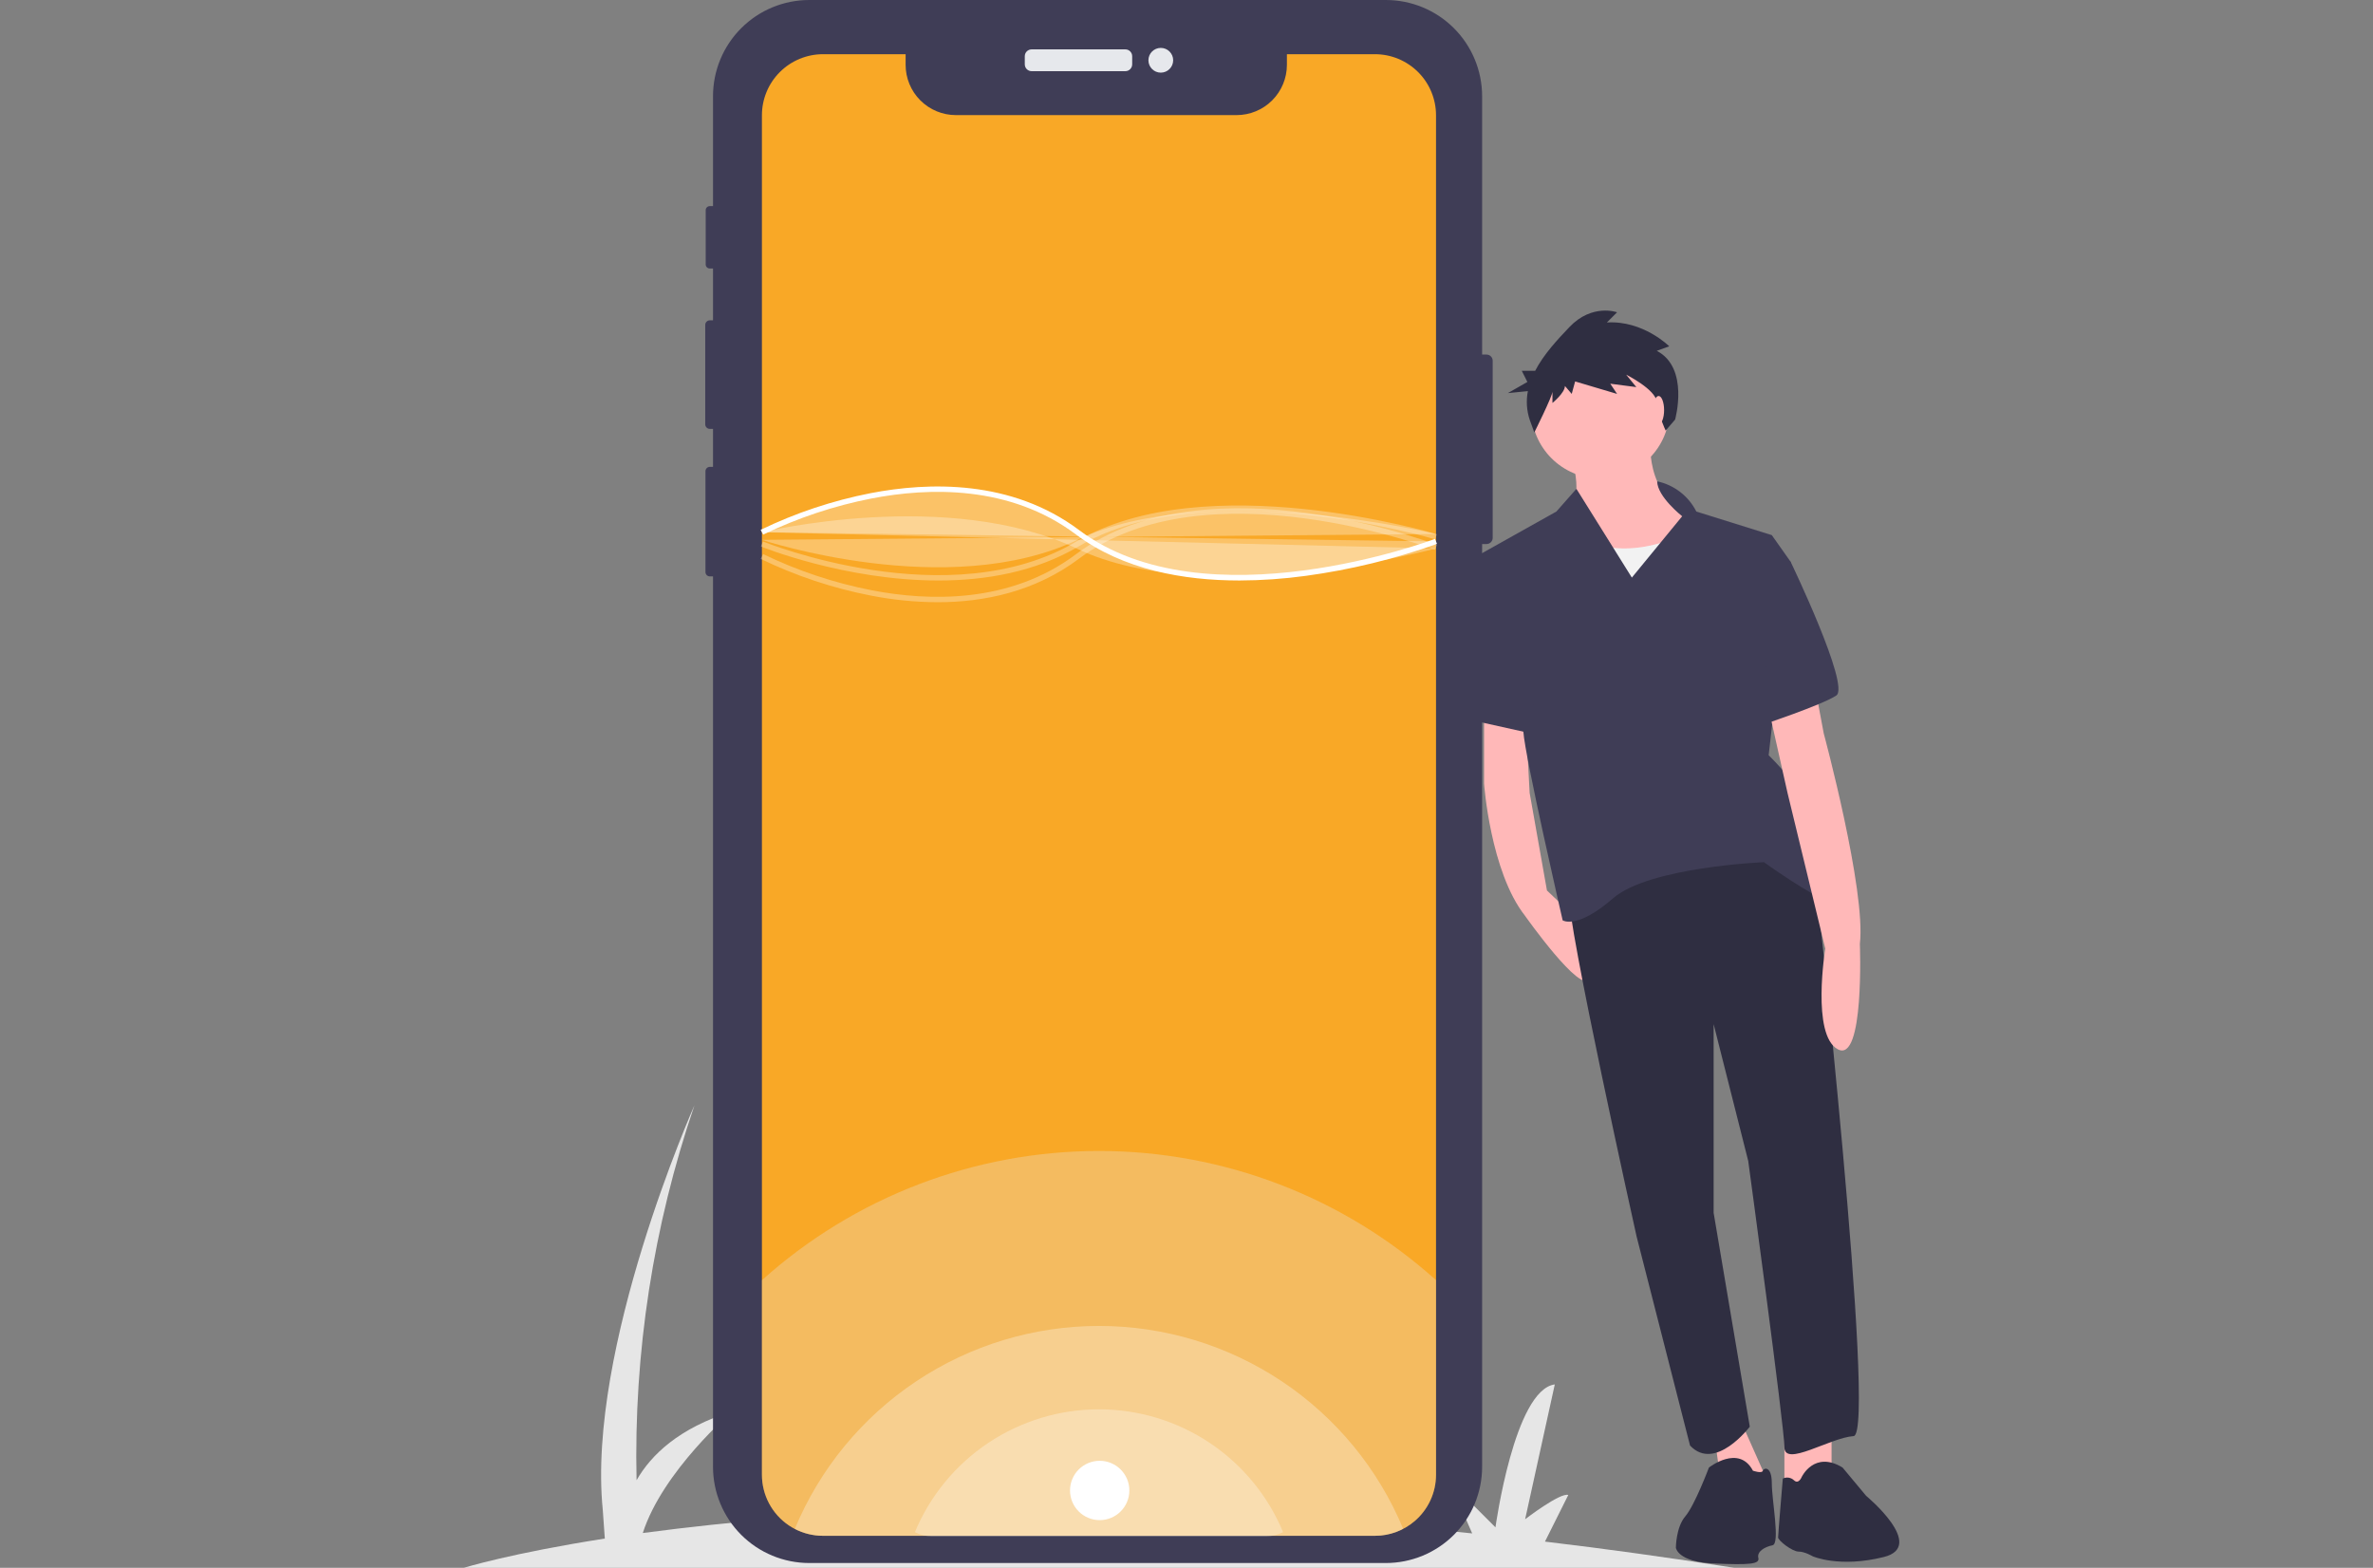 <svg width="280" height="185" viewBox="0 0 280 185" fill="none" xmlns="http://www.w3.org/2000/svg">
<rect x="0" y="0" width="280" height="185" fill="#808080" stroke="none"/>
<path d="M204.618 185C196.88 183.789 189.44 182.758 182.297 181.909L185.048 176.408C184.093 176.09 179.956 179.272 179.956 179.272L183.456 163.361C178.683 163.997 176.456 180.227 176.456 180.227L171.046 174.817L173.709 180.942C151.853 178.645 132.993 177.929 117.139 178.093L119.493 173.385C118.539 173.067 114.402 176.249 114.402 176.249L117.902 160.338C113.129 160.974 110.901 177.204 110.901 177.204L105.491 171.794L108.312 178.281C97.452 178.597 86.616 179.469 75.846 180.896C78.195 173.578 86.398 166.543 86.398 166.543C80.091 168.505 76.809 171.702 75.111 174.666C74.767 159.631 77.08 144.655 81.943 130.425C81.943 130.425 69.214 159.065 71.123 178.158L71.365 181.55C60.291 183.277 54.735 185 54.735 185H204.618Z" fill="#E6E6E6"/>
<path d="M176.129 42.566V63.467C176.129 63.66 176.052 63.845 175.915 63.981C175.779 64.118 175.594 64.195 175.401 64.195H174.882V173.076C174.882 176.089 173.685 178.978 171.554 181.109C169.424 183.239 166.534 184.436 163.521 184.437H95.488C93.996 184.436 92.519 184.142 91.141 183.571C89.763 183 88.511 182.164 87.456 181.109C86.402 180.054 85.565 178.801 84.995 177.423C84.424 176.045 84.13 174.568 84.131 173.076V68.014H83.755C83.619 68.014 83.488 67.96 83.391 67.865C83.295 67.768 83.24 67.638 83.24 67.502V55.606C83.24 55.539 83.253 55.472 83.279 55.409C83.305 55.347 83.343 55.29 83.391 55.242C83.438 55.194 83.495 55.156 83.558 55.13C83.62 55.104 83.687 55.091 83.755 55.091H84.131V50.61H83.752C83.609 50.61 83.472 50.553 83.371 50.451C83.27 50.35 83.214 50.212 83.214 50.069V38.337C83.215 38.194 83.271 38.057 83.372 37.957C83.473 37.856 83.609 37.799 83.752 37.799H84.131V31.682H83.746C83.683 31.683 83.621 31.67 83.563 31.646C83.505 31.622 83.452 31.587 83.408 31.543C83.364 31.498 83.328 31.446 83.304 31.388C83.28 31.33 83.268 31.268 83.268 31.205V24.802C83.268 24.675 83.318 24.553 83.407 24.463C83.497 24.373 83.619 24.323 83.746 24.322H84.131V11.357C84.131 8.345 85.327 5.457 87.457 3.327C89.587 1.197 92.476 0 95.488 1.1624e-10H163.521C166.534 -1.36173e-05 169.423 1.196 171.553 3.326C173.684 5.456 174.881 8.345 174.882 11.357V41.837H175.401C175.594 41.837 175.779 41.914 175.915 42.051C176.052 42.188 176.129 42.373 176.129 42.566Z" fill="#3F3D56"/>
<path d="M132.782 5.826H121.727C121.281 5.826 120.919 6.188 120.919 6.635V7.59C120.919 8.037 121.281 8.399 121.727 8.399H132.782C133.229 8.399 133.591 8.037 133.591 7.59V6.635C133.591 6.188 133.229 5.826 132.782 5.826Z" fill="#E6E8EC"/>
<path d="M136.967 8.572C137.773 8.572 138.427 7.918 138.427 7.112C138.427 6.306 137.773 5.653 136.967 5.653C136.161 5.653 135.507 6.306 135.507 7.112C135.507 7.918 136.161 8.572 136.967 8.572Z" fill="#E6E8EC"/>
<path d="M169.442 13.604V174.018C169.443 175.061 169.217 176.092 168.779 177.039C168.342 177.985 167.704 178.826 166.909 179.501C165.605 180.612 163.947 181.223 162.234 181.223H97.109C95.951 181.224 94.809 180.946 93.781 180.411C93.539 180.288 93.305 180.149 93.081 179.997C92.102 179.337 91.3 178.447 90.746 177.404C90.192 176.361 89.902 175.199 89.902 174.018V13.604C89.902 12.658 90.088 11.72 90.45 10.846C90.812 9.971 91.343 9.177 92.013 8.508C92.682 7.838 93.477 7.307 94.351 6.945C95.226 6.583 96.163 6.396 97.109 6.396H106.857V7.647C106.857 9.221 107.482 10.731 108.595 11.844C109.708 12.957 111.217 13.582 112.791 13.582H145.912C147.486 13.582 148.996 12.957 150.109 11.844C151.222 10.731 151.847 9.221 151.847 7.647V6.396H162.234C163.181 6.396 164.118 6.582 164.993 6.945C165.867 7.307 166.662 7.838 167.331 8.507C168.001 9.176 168.532 9.971 168.894 10.846C169.256 11.72 169.442 12.658 169.442 13.604Z" fill="#F9A826"/>
<path opacity="0.3" d="M169.442 151.055V174.018C169.443 175.061 169.217 176.092 168.779 177.039C168.342 177.985 167.704 178.826 166.909 179.501C165.605 180.612 163.947 181.223 162.234 181.223H97.109C95.951 181.224 94.809 180.946 93.781 180.411C93.539 180.287 93.305 180.149 93.081 179.997C92.102 179.337 91.3 178.447 90.746 177.404C90.192 176.361 89.902 175.199 89.902 174.018V151.064C100.822 141.248 114.986 135.817 129.67 135.815C144.354 135.813 158.519 141.241 169.442 151.055Z" fill="#E6E6E6"/>
<path opacity="0.3" d="M165.569 180.405C164.541 180.945 163.396 181.226 162.234 181.223H97.109C95.951 181.224 94.809 180.946 93.781 180.411C96.729 173.321 101.711 167.262 108.099 163C114.487 158.737 121.994 156.462 129.673 156.462C137.352 156.461 144.859 158.735 151.248 162.996C157.636 167.257 162.619 173.315 165.569 180.405Z" fill="white"/>
<path opacity="0.3" d="M151.395 180.79C150.773 181.117 150.08 181.287 149.377 181.285H109.969C109.268 181.286 108.576 181.117 107.954 180.794C109.739 176.503 112.753 172.837 116.619 170.257C120.484 167.678 125.027 166.302 129.674 166.301C134.32 166.301 138.863 167.677 142.729 170.255C146.595 172.834 149.61 176.499 151.395 180.79Z" fill="white"/>
<path d="M146.239 68.498C139.706 68.498 132.537 67.254 126.94 63.056C119.147 57.212 109.547 57.524 102.865 58.815C98.427 59.68 94.119 61.115 90.049 63.084L89.754 62.52C93.874 60.525 98.235 59.071 102.728 58.193C109.541 56.875 119.338 56.56 127.322 62.547C142.278 73.764 169.059 63.69 169.328 63.587L169.556 64.181C164.534 65.971 159.339 67.236 154.056 67.954C151.465 68.308 148.854 68.49 146.239 68.498Z" fill="white"/>
<path opacity="0.3" d="M89.898 62.802C89.898 62.802 111.856 57.483 127.131 64.765C142.405 72.047 169.455 64.711 169.455 64.711" fill="white"/>
<path opacity="0.3" d="M110.628 71.063C107.975 71.051 105.33 70.787 102.728 70.274C98.235 69.397 93.874 67.943 89.754 65.948L90.049 65.384C94.119 67.353 98.427 68.788 102.865 69.653C109.546 70.944 119.147 71.256 126.94 65.411C134.916 59.429 146.09 59.446 154.056 60.513C159.339 61.232 164.534 62.496 169.556 64.286L169.328 64.88C169.059 64.778 142.278 54.703 127.322 65.92C122.086 69.847 116.07 71.063 110.628 71.063Z" fill="white"/>
<path opacity="0.3" d="M110.736 68.501C99.715 68.501 89.927 64.547 89.78 64.486L90.023 63.898C90.241 63.987 112.008 72.776 126.969 63.918C142.188 54.906 169.263 62.95 169.534 63.033L169.35 63.642C169.081 63.56 142.271 55.597 127.293 64.466C122.181 67.492 116.301 68.501 110.736 68.501Z" fill="white"/>
<path opacity="0.3" d="M89.902 63.702C89.902 63.702 111.856 70.984 127.131 63.702C142.405 56.421 169.442 63.014 169.442 63.014" fill="white"/>
<path d="M175.109 83.184V92.461C175.109 92.461 175.851 102.851 179.933 108.047C179.933 108.047 186.613 117.509 187.54 115.468L186.398 108.749L182.531 105.078L180.49 93.574L179.933 83.184H175.109Z" fill="#FFB8B8"/>
<path d="M216.114 167.049V173.914L210.548 175.955V167.977L216.114 167.049Z" fill="#FFB8B8"/>
<path d="M204.796 166.307L208.507 174.656L203.312 176.883L202.198 168.719L204.796 166.307Z" fill="#FFB8B8"/>
<path d="M214.073 102.295C214.073 102.295 221.495 169.276 218.712 169.461C215.928 169.647 210.548 173.172 210.548 170.76C210.548 168.348 206.28 136.991 206.28 136.991L202.198 120.849V143.114L206.466 168.348C206.466 168.348 202.384 173.729 199.415 170.574L193.107 145.897C193.107 145.897 184.757 108.418 185.128 105.449C185.128 105.449 204.239 89.121 214.073 102.295Z" fill="#2F2E41"/>
<path d="M212.589 174.285C212.589 174.285 214.073 171.131 217.413 173.172L220.196 176.512C220.196 176.512 227.371 182.454 222.28 183.727C217.032 185.039 213.888 183.643 213.888 183.643C213.888 183.643 212.96 183.087 212.218 183.087C211.476 183.087 209.806 181.788 209.806 181.417C209.806 181.046 210.362 174.471 210.362 174.471C210.572 174.368 210.809 174.331 211.04 174.364C211.272 174.397 211.488 174.499 211.661 174.656C212.218 175.213 212.589 174.285 212.589 174.285Z" fill="#2F2E41"/>
<path d="M201.642 173.172C201.642 173.172 205.167 170.389 206.837 173.543C206.837 173.543 207.888 173.914 208.012 173.543C208.136 173.172 209.063 172.986 209.063 175.027C209.063 177.068 210.071 182.159 209.143 182.344C208.216 182.53 207.288 183.087 207.473 183.829C207.659 184.571 206.466 184.676 202.198 184.49C197.931 184.305 197.745 182.635 197.745 182.635C197.745 182.635 197.745 180.223 198.859 178.924C199.972 177.625 201.642 173.172 201.642 173.172Z" fill="#2F2E41"/>
<path d="M194.777 51.642C194.777 51.642 193.849 58.507 199.786 60.919C205.724 63.331 186.613 71.309 184.757 66.671C182.902 62.032 185.128 60.548 185.128 60.548C185.128 60.548 186.984 58.692 185.314 53.683L194.777 51.642Z" fill="#FFB8B8"/>
<path d="M188.839 56.466C193.348 56.466 197.003 52.811 197.003 48.302C197.003 43.793 193.348 40.138 188.839 40.138C184.331 40.138 180.675 43.793 180.675 48.302C180.675 52.811 184.331 56.466 188.839 56.466Z" fill="#FFB8B8"/>
<path d="M198.302 63.145C198.302 63.145 192.736 66.114 187.355 63.887C181.974 61.661 182.16 71.309 182.16 71.309L184.943 78.545L204.239 76.69L202.941 65.557L198.302 63.145Z" fill="#F2F2F2"/>
<path d="M195.536 56.797C196.525 57.006 197.453 57.436 198.253 58.053C199.053 58.67 199.704 59.459 200.157 60.362L209.063 63.145L211.29 66.299L208.692 89.121C208.692 89.121 213.516 93.76 213.516 96.357C213.516 98.955 219.454 107.861 216.485 106.748C213.516 105.635 208.136 101.738 208.136 101.738C208.136 101.738 194.591 102.295 190.324 106.006C186.056 109.716 184.386 108.603 184.386 108.603C184.386 108.603 179.933 89.307 179.748 86.338C179.562 83.369 174.367 65.557 174.367 65.557L183.644 60.362L186.007 57.681L192.55 68.155L198.487 60.919C198.487 60.919 195.554 58.612 195.536 56.797Z" fill="#3F3D56"/>
<path d="M214.073 80.586L215.186 86.524C215.186 86.524 220.196 105.078 219.454 111.386C219.454 111.386 220.01 125.488 216.856 123.818C213.702 122.148 215.372 111.943 215.372 111.943L210.919 93.574L208.507 82.813L214.073 80.586Z" fill="#FFB8B8"/>
<path d="M209.435 65.186L211.29 66.299C211.29 66.299 218.341 80.957 216.671 82.071C215.001 83.184 207.765 85.596 207.765 85.596L209.435 65.186Z" fill="#3F3D56"/>
<path d="M178.82 65.557L174.46 65.465L173.439 67.227L174.738 85.225L181.418 86.709L178.82 65.557Z" fill="#3F3D56"/>
<path d="M195.487 41.397L196.959 40.862C196.959 40.862 193.882 37.785 189.601 38.053L190.805 36.849C190.805 36.849 187.862 35.779 185.187 38.588C183.78 40.065 182.153 41.801 181.139 43.756H179.563L180.221 45.072L177.919 46.387L180.281 46.151C180.057 47.286 180.135 48.461 180.505 49.557L181.04 51.029C181.04 51.029 183.18 46.748 183.18 46.213V47.551C183.18 47.551 184.652 46.347 184.652 45.544L185.454 46.481L185.856 45.009L190.805 46.481L190.003 45.277L193.079 45.678L191.875 44.207C191.875 44.207 195.353 45.946 195.487 47.417C195.621 48.889 196.539 50.807 196.539 50.807L197.653 49.508C197.653 49.508 199.367 43.404 195.487 41.397Z" fill="#2F2E41"/>
<path d="M195.704 50.065C196.063 50.065 196.354 49.317 196.354 48.395C196.354 47.472 196.063 46.725 195.704 46.725C195.346 46.725 195.055 47.472 195.055 48.395C195.055 49.317 195.346 50.065 195.704 50.065Z" fill="#FFB8B8"/>
<path opacity="0.3" d="M89.902 62.802C89.902 62.802 111.856 51.346 127.131 62.802C142.405 74.258 169.442 63.884 169.442 63.884" fill="white"/>
<path d="M129.756 179.375C131.689 179.375 133.257 177.808 133.257 175.875C133.257 173.942 131.689 172.374 129.756 172.374C127.823 172.374 126.256 173.942 126.256 175.875C126.256 177.808 127.823 179.375 129.756 179.375Z" fill="white"/>
</svg>
